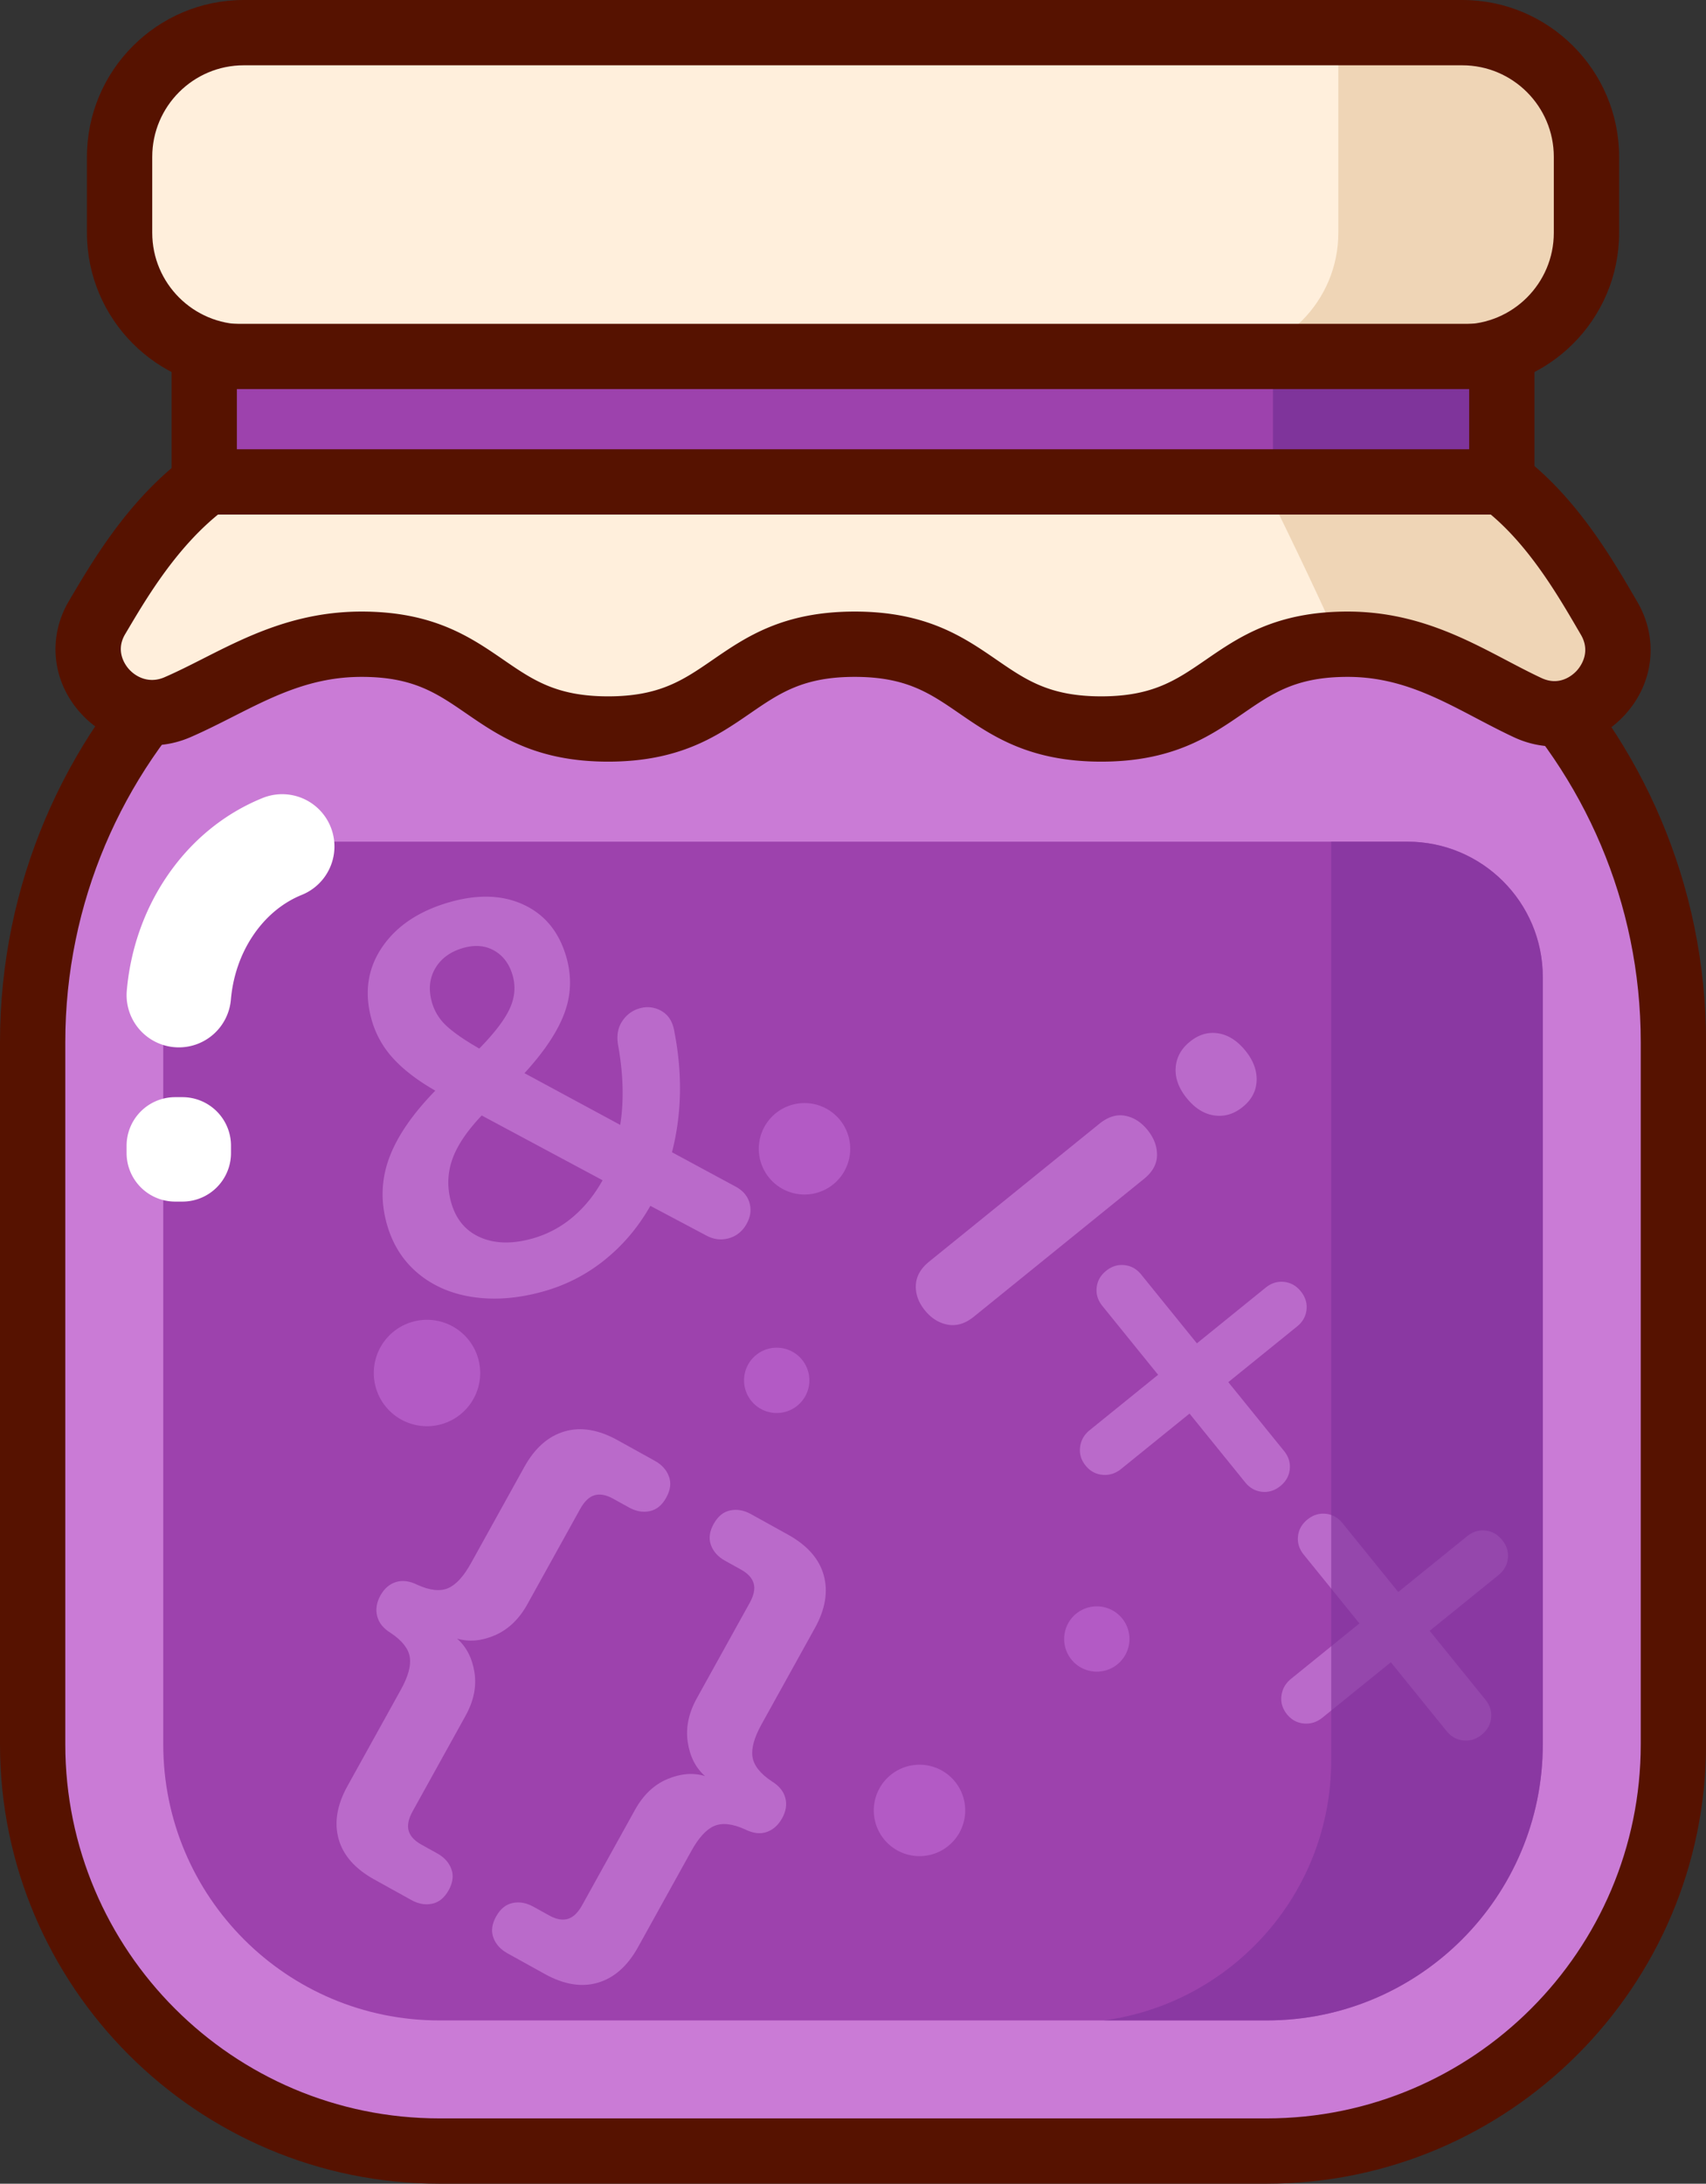 <svg xmlns="http://www.w3.org/2000/svg" viewBox="0 0 144.33 184.72"><rect x="0" y="0" width="144.33" height="184.72" fill="#333333" stroke="none"/><g fill="none" fill-rule="evenodd"><path d="M123.712 30.199H20.622c-5.801 0-10.504-4.703-10.504-10.504v-6.429c0-5.801 4.703-10.504 10.504-10.504h103.09c5.801 0 10.504 4.703 10.504 10.504v6.429c0 5.801-4.703 10.504-10.504 10.504" fill="#FFEFDC" data-darkreader-inline-fill="" style="--darkreader-inline-fill: #482700;"/><path d="M123.712 2.762h-10.488v16.933c0 5.801-4.703 10.504-10.504 10.504h20.992c5.801 0 10.504-4.703 10.504-10.504v-6.429c0-5.801-4.703-10.504-10.504-10.504" fill="#EFD5B6" data-darkreader-inline-fill="" style="--darkreader-inline-fill: #ebcaa2;"/><path d="M107.165 181.956H37.169c-19.002 0-34.407-15.405-34.407-34.407V88.162c0-25.236 20.458-45.694 45.694-45.694h47.422c25.236 0 45.694 20.458 45.694 45.694v59.387c0 19.002-15.405 34.407-34.407 34.407" fill="#CA7BD6" data-darkreader-inline-fill="" style="--darkreader-inline-fill: #6b2576;"/><path d="M37.169 170.907c-12.9 0-23.358-10.458-23.358-23.358V82.648c0-6.325 5.128-11.453 11.453-11.453h93.806c6.325 0 11.453 5.128 11.453 11.453v64.9c0 12.901-10.458 23.359-23.358 23.359H37.169" fill="#9D42AD" data-darkreader-inline-fill="" style="--darkreader-inline-fill: #7e358a;"/><path d="M92.791 141.404a2.762 2.762 0 1 1 0-5.524 2.762 2.762 0 0 1 0 5.524" fill="#B35AC5" data-darkreader-inline-fill="" style="--darkreader-inline-fill: #b866c9;"/><path d="M34.806 160.725c.588.326 1.171.43 1.749.31.578-.118 1.045-.5 1.402-1.143.357-.644.433-1.242.227-1.795-.206-.553-.602-.993-1.19-1.318l-1.344-.745c-.587-.326-.947-.717-1.078-1.174-.13-.457-.018-1.007.34-1.65l4.467-8.061c.698-1.26.951-2.491.759-3.696-.192-1.204-.682-2.152-1.47-2.845 1.005.301 2.073.207 3.204-.282 1.13-.49 2.045-1.364 2.743-2.623l4.468-8.06c.357-.644.764-1.032 1.22-1.163.457-.13.98-.033 1.567.293l1.344.744c.587.326 1.17.43 1.748.311.578-.119 1.046-.5 1.402-1.144.357-.643.433-1.242.227-1.795-.205-.553-.602-.992-1.19-1.318l-3.149-1.745c-1.623-.9-3.123-1.147-4.502-.74-1.378.407-2.509 1.408-3.393 3.004l-4.515 8.144c-.62 1.12-1.266 1.823-1.937 2.11-.671.286-1.534.192-2.588-.283-.66-.328-1.264-.408-1.816-.238-.552.17-.99.549-1.316 1.136-.326.588-.418 1.168-.278 1.74.14.571.525 1.05 1.153 1.435.96.642 1.498 1.324 1.61 2.045.113.72-.141 1.641-.762 2.76l-4.514 8.145c-.885 1.595-1.134 3.085-.749 4.47.385 1.384 1.39 2.526 3.013 3.426l3.148 1.745zm11.275 6.25c1.623.9 3.124 1.146 4.502.739 1.378-.407 2.51-1.408 3.393-3.004l4.515-8.144c.62-1.12 1.266-1.823 1.937-2.11.671-.286 1.534-.192 2.588.283.687.344 1.304.42 1.849.229.545-.192.98-.582 1.307-1.17.325-.587.414-1.16.266-1.718-.148-.557-.536-1.029-1.165-1.414-.96-.642-1.497-1.324-1.61-2.045-.113-.72.141-1.641.762-2.76l4.515-8.145c.884-1.595 1.133-3.085.748-4.47-.385-1.384-1.39-2.526-3.012-3.426l-3.15-1.745c-.587-.326-1.17-.43-1.748-.31-.578.118-1.045.5-1.402 1.143-.357.644-.432 1.242-.227 1.795.206.553.603.993 1.19 1.318l1.344.745c.588.326.947.717 1.078 1.174.13.457.018 1.007-.339 1.65l-4.468 8.061c-.698 1.26-.955 2.498-.77 3.717.184 1.218.67 2.173 1.457 2.866-1.004-.301-2.068-.214-3.19.261-1.124.475-2.035 1.343-2.733 2.602l-4.468 8.06c-.357.644-.763 1.032-1.22 1.163-.457.13-.98.033-1.567-.293l-1.343-.744c-.588-.326-1.17-.43-1.749-.311-.578.119-1.045.5-1.402 1.144-.357.643-.433 1.242-.227 1.795.206.553.602.992 1.19 1.318l3.149 1.745z" fill="#BA6ACA" fill-rule="nonzero" data-darkreader-inline-fill="" style="--darkreader-inline-fill: #bd71cd;"/><path d="M65.763 119.525a2.763 2.763 0 1 1 0-5.525 2.763 2.763 0 0 1 0 5.525" fill="#B35AC5" data-darkreader-inline-fill="" style="--darkreader-inline-fill: #b866c9;"/><path d="M61.674 104.739c.633-.182 1.123-.575 1.471-1.18.348-.605.436-1.209.263-1.811-.172-.603-.584-1.071-1.234-1.406l-5.323-2.875c.832-3.237.898-6.646.197-10.226-.134-.81-.494-1.382-1.08-1.72a2.324 2.324 0 0 0-1.872-.22c-.602.172-1.086.53-1.452 1.076-.365.545-.485 1.206-.36 1.985.45 2.479.513 4.743.188 6.792l-8.1-4.376c1.664-1.814 2.787-3.497 3.369-5.049.581-1.552.639-3.141.173-4.768-.605-2.108-1.802-3.582-3.59-4.422-1.79-.84-3.89-.914-6.299-.223-2.59.743-4.497 2.023-5.72 3.84-1.222 1.818-1.505 3.871-.849 6.16a7.995 7.995 0 0 0 1.833 3.24c.877.954 2.056 1.855 3.538 2.701-1.94 1.99-3.243 3.896-3.91 5.717-.668 1.821-.725 3.696-.173 5.624.493 1.716 1.388 3.106 2.687 4.168 1.298 1.061 2.872 1.718 4.72 1.97 1.85.253 3.828.077 5.937-.528a14.357 14.357 0 0 0 5.104-2.661c1.535-1.24 2.812-2.754 3.83-4.546l4.787 2.54c.611.313 1.233.379 1.865.198zM40.548 88.696c-1.249-.717-2.173-1.357-2.774-1.918a4.272 4.272 0 0 1-1.226-1.97c-.31-1.085-.22-2.048.272-2.89.492-.842 1.28-1.418 2.364-1.73.994-.284 1.871-.21 2.631.224.76.434 1.279 1.133 1.555 2.097.268.933.186 1.87-.246 2.808-.431.939-1.29 2.065-2.576 3.38zm4.554 16.052c-1.717.492-3.198.469-4.445-.07-1.246-.54-2.073-1.516-2.479-2.932-.354-1.235-.332-2.439.065-3.612s1.234-2.432 2.51-3.776l10.226 5.478c-.688 1.24-1.53 2.28-2.528 3.12a8.997 8.997 0 0 1-3.349 1.792zM100.405 92.898c.684.846 1.458 1.331 2.321 1.456.863.125 1.667-.115 2.413-.72.746-.603 1.137-1.341 1.172-2.214.034-.872-.28-1.719-.945-2.54-.685-.845-1.452-1.335-2.303-1.47-.85-.135-1.648.1-2.394.704-.746.604-1.148 1.341-1.205 2.211-.058.87.256 1.728.94 2.573zm-22.158 17.944c.543.671 1.19 1.075 1.937 1.21.748.135 1.483-.089 2.204-.673l14.399-11.66c.721-.584 1.087-1.25 1.098-2 .01-.75-.257-1.46-.8-2.132-.544-.672-1.179-1.074-1.904-1.207-.725-.133-1.449.092-2.17.676l-14.399 11.66c-.721.584-1.098 1.25-1.131 1.997-.033.748.222 1.457.766 2.129zm13.598 13.131c.383.472.861.733 1.436.782.575.05 1.1-.117 1.572-.5l5.782-4.682 4.712 5.82c.383.472.855.737 1.418.797.562.059 1.08-.103 1.553-.486.472-.382.738-.855.797-1.418.06-.562-.103-1.08-.485-1.552l-4.713-5.82 5.82-4.712c.472-.382.738-.855.797-1.418.06-.562-.103-1.08-.485-1.552-.383-.473-.855-.739-1.418-.798-.563-.059-1.08.103-1.553.486l-5.819 4.712-4.712-5.82c-.383-.472-.855-.738-1.418-.797-.563-.059-1.08.103-1.553.485-.472.383-.738.856-.797 1.418-.06.563.103 1.08.485 1.553l4.712 5.82-5.781 4.681c-.473.383-.745.86-.817 1.433-.071.573.084 1.095.467 1.568zm17.034 21.035c.382.472.861.733 1.436.782.575.05 1.099-.118 1.571-.5l5.782-4.682 4.713 5.819c.382.472.855.738 1.418.797.562.06 1.08-.102 1.552-.485.473-.383.738-.855.798-1.418.059-.562-.103-1.08-.486-1.552l-4.712-5.82 5.82-4.712c.472-.383.738-.855.797-1.418.059-.562-.103-1.08-.486-1.552-.382-.473-.855-.739-1.417-.798-.563-.06-1.08.103-1.553.485l-5.82 4.713-4.712-5.82c-.382-.472-.855-.738-1.417-.797-.563-.06-1.08.103-1.553.485-.473.383-.738.855-.798 1.418-.059.563.103 1.08.486 1.553l4.712 5.819-5.782 4.682c-.472.383-.744.86-.816 1.433-.072.573.084 1.095.467 1.568z" fill="#BA6ACA" fill-rule="nonzero" data-darkreader-inline-fill="" style="--darkreader-inline-fill: #712d7f;"/><path d="M119.07 71.195h-6.447v77.706c0 11.262-8.383 20.545-19.245 22.006h13.787c12.9 0 23.358-10.458 23.358-23.359V82.649c0-6.326-5.128-11.454-11.453-11.454" fill-opacity=".63" fill="#7F349B" data-darkreader-inline-fill="" style="--darkreader-inline-fill: #662a7c;"/><path d="M48.456 45.231c-23.673 0-42.932 19.259-42.932 42.931v59.386c0 17.449 14.196 31.645 31.645 31.645h69.996c17.449 0 31.645-14.196 31.645-31.645V88.162c0-23.672-19.259-42.931-42.932-42.931H48.456zm58.709 139.487H37.169C16.674 184.718 0 168.043 0 147.548V88.162c0-26.718 21.737-48.456 48.456-48.456h47.422c26.719 0 48.456 21.738 48.456 48.456v59.386c0 20.495-16.674 37.17-37.169 37.17zM20.622 5.524c-4.269 0-7.742 3.473-7.742 7.742v6.429c0 4.269 3.473 7.742 7.742 7.742h103.09c4.269 0 7.742-3.473 7.742-7.742v-6.429c0-4.269-3.473-7.742-7.742-7.742H20.622zm103.09 27.437H20.622c-7.315 0-13.266-5.951-13.266-13.266v-6.429C7.356 5.951 13.307 0 20.622 0h103.09c7.316 0 13.267 5.951 13.267 13.266v6.429c0 7.315-5.951 13.266-13.267 13.266z" fill="#561200" data-darkreader-inline-fill="" style="--darkreader-inline-fill: #450e00;"/><path d="M8.211 52.236c-2.626 4.43 2.092 9.64 6.813 7.583 4.794-2.089 9.08-5.325 15.563-5.325 10.431 0 10.431 7.171 20.862 7.171 10.429 0 10.429-7.171 20.859-7.171 10.429 0 10.429 7.171 20.858 7.171 10.425 0 10.425-7.171 20.85-7.171 6.323 0 10.573 3.192 15.239 5.368 4.712 2.199 9.501-3.078 6.875-7.567-2.258-3.86-5.964-10.479-12.005-13.343H20.473c-6.337 3.075-10.067 9.583-12.262 13.284" fill="#FFEFDC" data-darkreader-inline-fill="" style="--darkreader-inline-fill: #482700;"/><path d="M136.13 52.295c-2.258-3.86-5.964-10.479-12.005-13.343H105.96c2.545 5.119 5.054 10.276 7.426 15.569.214-.006.407-.027.63-.027 6.323 0 10.573 3.192 15.239 5.368 4.712 2.199 9.501-3.078 6.875-7.567" fill="#EFD5B6" data-darkreader-inline-fill="" style="--darkreader-inline-fill: #ebcaa2;"/><path d="M72.308 51.732c6.072 0 9.218 2.163 11.994 4.071 2.518 1.732 4.507 3.1 8.864 3.1 4.354 0 6.342-1.368 8.859-3.099 2.775-1.909 5.921-4.072 11.991-4.072 5.59 0 9.753 2.188 13.426 4.119 1.026.539 1.996 1.049 2.98 1.508 1.565.728 2.672-.295 2.975-.627.304-.333 1.228-1.539.349-3.041l-.243-.416c-2.113-3.622-5.27-9.031-10.031-11.561H21.136c-5.111 2.744-8.387 8.279-10.372 11.632l-.177.298c-.854 1.442.019 2.618.307 2.944.622.704 1.745 1.258 3.027.698 1.097-.477 2.174-1.023 3.314-1.602 3.652-1.852 7.792-3.952 13.352-3.952 6.073 0 9.22 2.163 11.996 4.071 2.519 1.732 4.508 3.1 8.866 3.1 4.356 0 6.346-1.368 8.864-3.1 2.776-1.908 5.922-4.071 11.995-4.071zm20.858 12.695c-6.072 0-9.219-2.163-11.994-4.071-2.519-1.732-4.508-3.1-8.864-3.1-4.357 0-6.346 1.368-8.864 3.1-2.776 1.908-5.922 4.071-11.995 4.071-6.074 0-9.22-2.163-11.996-4.071-2.519-1.732-4.509-3.1-8.866-3.1-4.24 0-7.452 1.63-10.853 3.355-1.161.589-2.362 1.198-3.607 1.74-3.298 1.437-6.977.609-9.374-2.107-2.363-2.676-2.722-6.372-.917-9.417l.175-.296c2.371-4.005 6.338-10.707 13.255-14.064a2.755 2.755 0 0 1 1.206-.278h103.653c.41 0 .814.092 1.184.267 6.602 3.13 10.585 9.956 12.965 14.035l.24.41c1.822 3.113 1.416 6.863-1.034 9.552-2.445 2.683-6.134 3.432-9.393 1.913-1.103-.515-2.177-1.079-3.216-1.625-3.408-1.792-6.629-3.485-10.855-3.485-4.354 0-6.342 1.368-8.859 3.1-2.776 1.908-5.92 4.071-11.991 4.071z" fill="#561200" data-darkreader-inline-fill="" style="--darkreader-inline-fill: #450e00;"/><path fill="#9D42AD" d="M17.279 40.765h109.776V30.154H17.279z" data-darkreader-inline-fill="" style="--darkreader-inline-fill: #7e358a;"/><path fill="#7F349B" d="M107.694 40.765h19.361V30.154h-19.361z" data-darkreader-inline-fill="" style="--darkreader-inline-fill: #b36cce;"/><path d="M20.041 38.003h104.252v-5.087H20.041v5.087zm107.014 5.524H17.279a2.763 2.763 0 0 1-2.762-2.762V30.154a2.762 2.762 0 0 1 2.762-2.762h109.776a2.762 2.762 0 0 1 2.762 2.762v10.611a2.763 2.763 0 0 1-2.762 2.762z" fill="#561200" data-darkreader-inline-fill="" style="--darkreader-inline-fill: #450e00;"/><path d="M15.135 88.597a4.42 4.42 0 0 1-4.408-4.8c.299-3.453 1.448-6.759 3.324-9.56 2.079-3.104 4.929-5.443 8.244-6.765a4.42 4.42 0 0 1 3.275 8.21c-1.65.659-3.094 1.859-4.175 3.474-1.048 1.564-1.692 3.432-1.862 5.403a4.42 4.42 0 0 1-4.398 4.038" fill="#FFF" data-darkreader-inline-fill="" style="--darkreader-inline-fill: #e8e6e3;"/><path d="M77.791 157.009a3.867 3.867 0 1 1 0-7.734 3.867 3.867 0 0 1 0 7.734M36.124 120.642a4.5 4.5 0 1 1 0-9 4.5 4.5 0 0 1 0 9M68.124 101.042a3.867 3.867 0 1 1 0-7.733 3.867 3.867 0 0 1 0 7.733" fill="#B35AC5" data-darkreader-inline-fill="" style="--darkreader-inline-fill: #7a3089;"/><path d="M15.435 101.642h-.617a4.109 4.109 0 0 1-4.108-4.109v-.616a4.109 4.109 0 0 1 4.108-4.109h.617a4.109 4.109 0 0 1 4.108 4.109v.616a4.109 4.109 0 0 1-4.108 4.109" fill="#FFF" data-darkreader-inline-fill="" style="--darkreader-inline-fill: #e8e6e3;"/></g></svg>